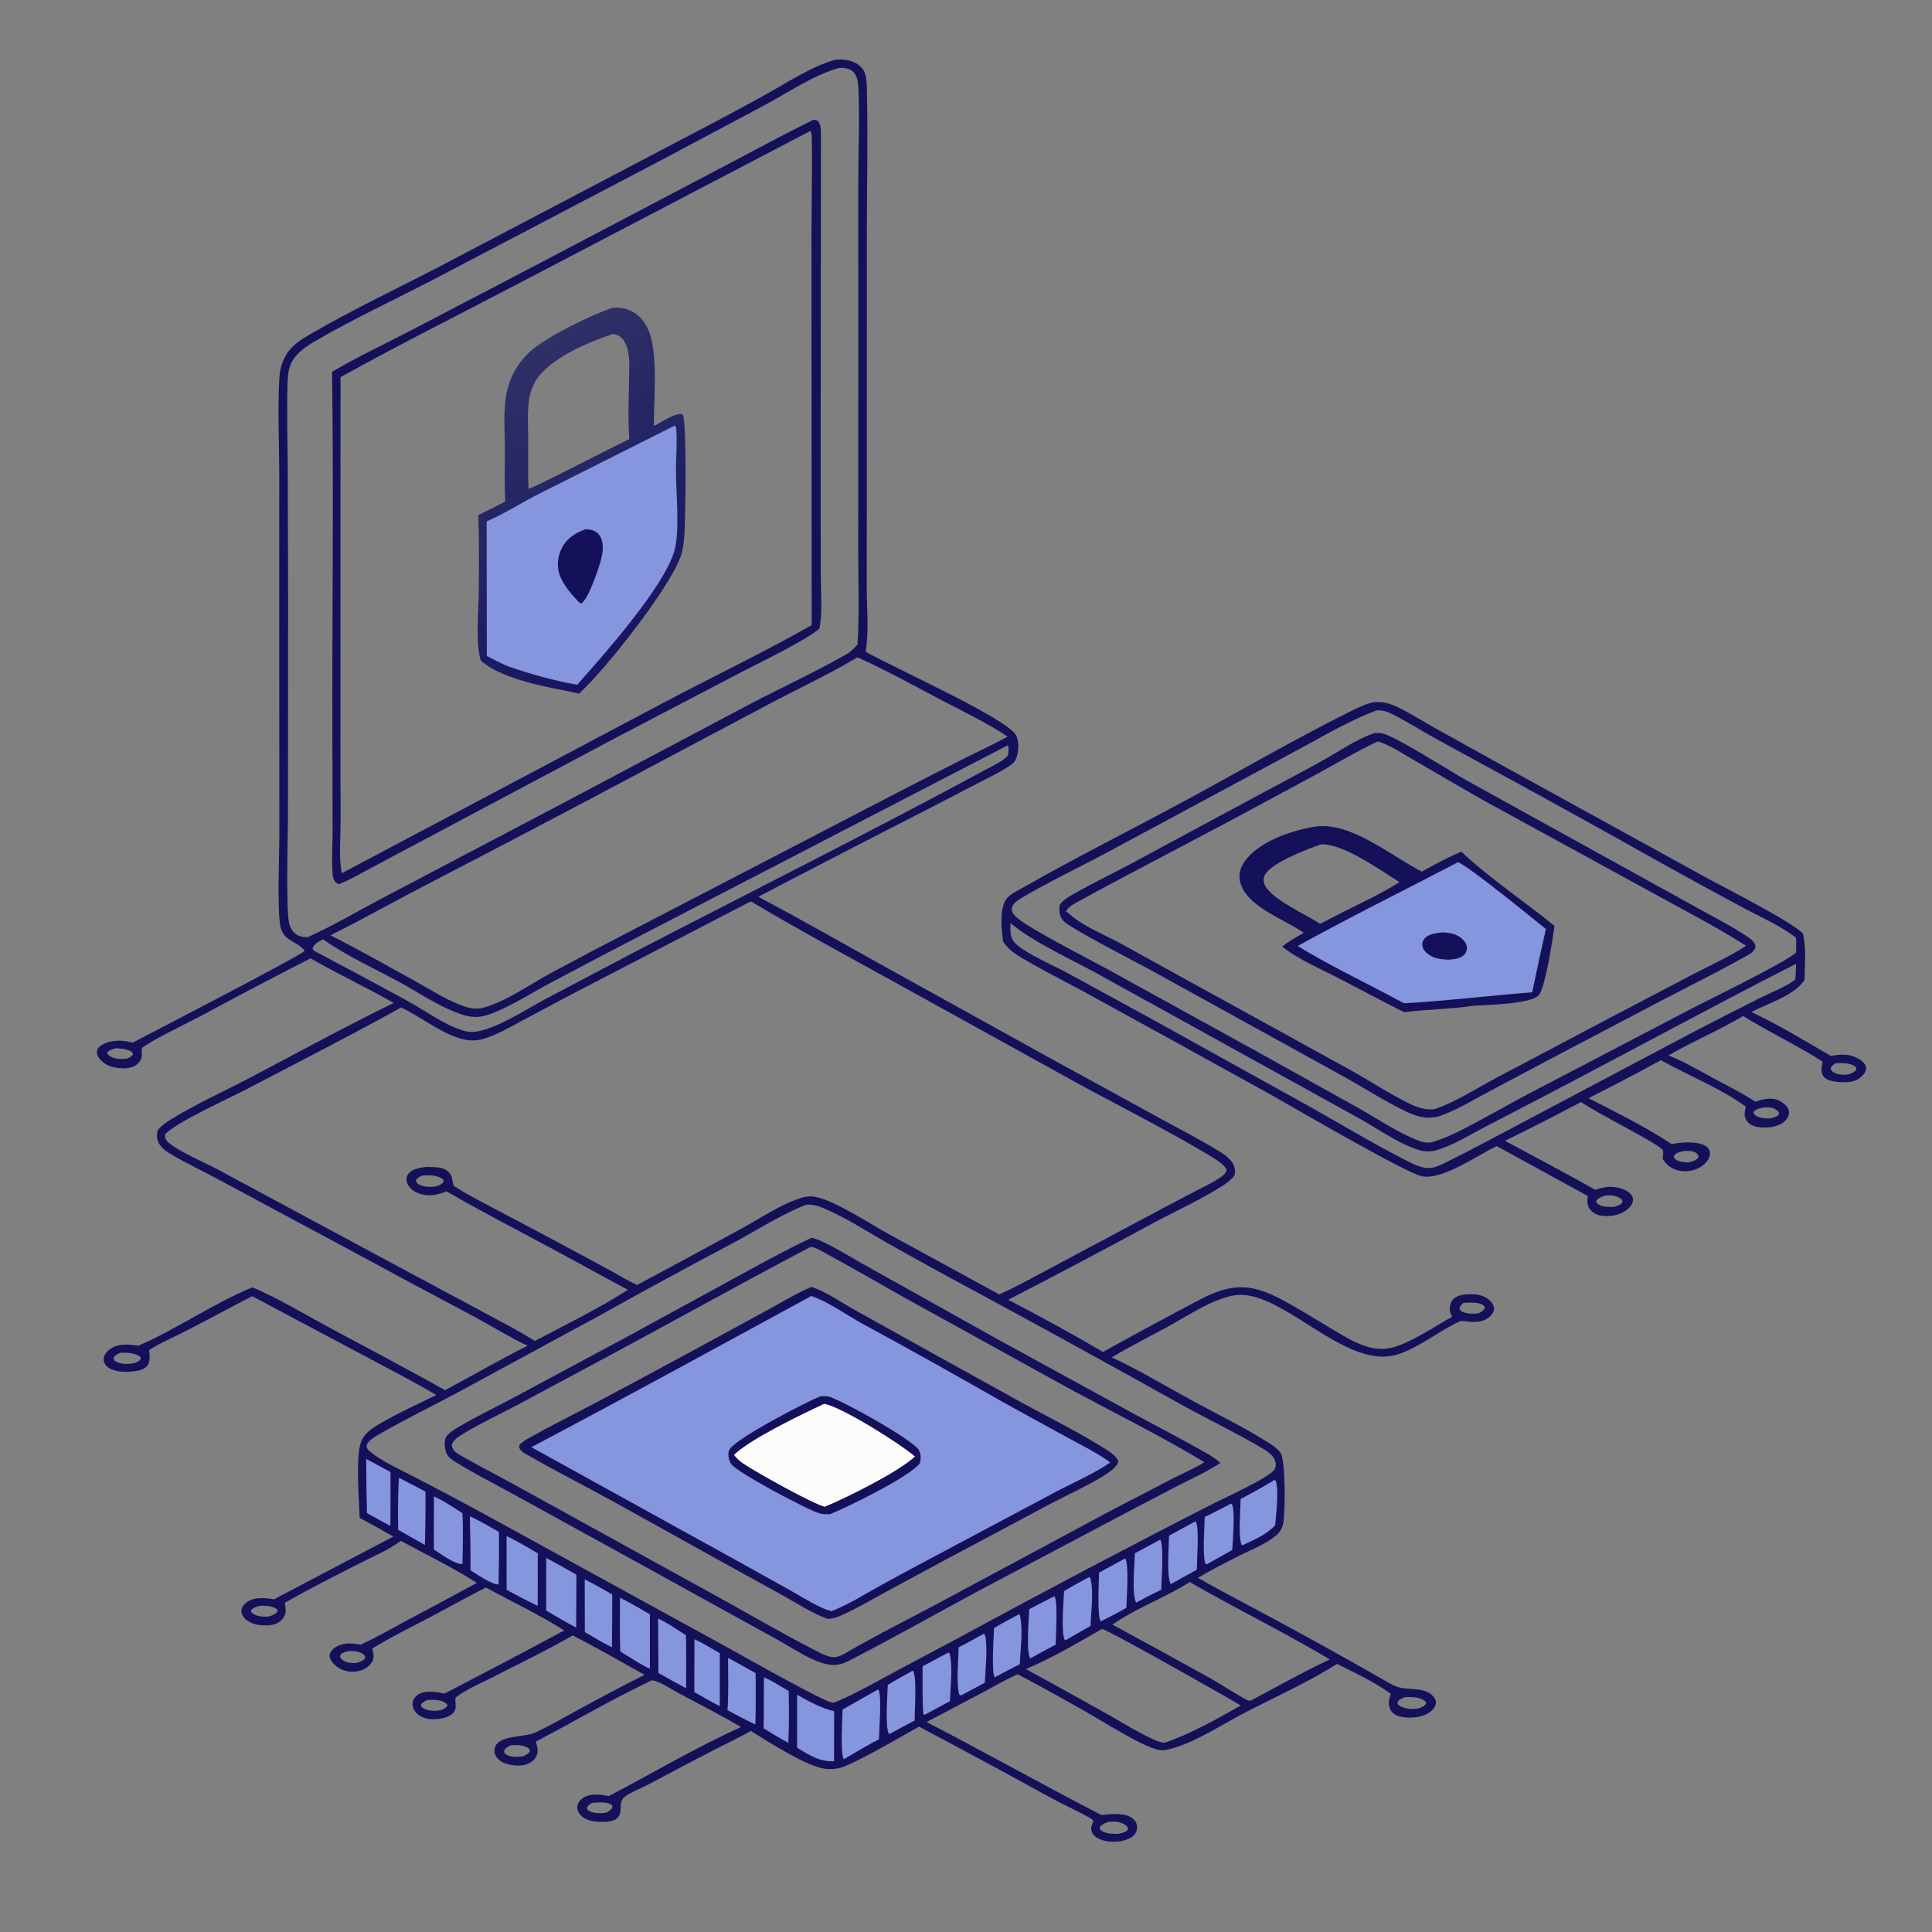 <?xml version="1.0" encoding="utf-8" ?>
<svg xmlns="http://www.w3.org/2000/svg" xmlns:xlink="http://www.w3.org/1999/xlink" width="683" height="683">
	<rect width="100%" height="100%" fill="#808080" stroke="none"/>
	<path fill="#14115A" transform="scale(0.667 0.667)" d="M442.863 31.64C444.601 31.535 446.295 31.475 448.027 31.712C451.884 32.241 455.288 33.755 457.562 37.019C459.56 39.886 459.413 46.051 459.493 49.482C460.039 72.788 459.488 96.192 459.466 119.508L459.42 250.077L459.387 311.497C459.407 322.564 460.615 334.513 458.804 345.422C472.029 353.099 533.345 380.592 538.426 389.513C540.171 392.576 539.901 397.776 538.903 401.029C538.258 403.13 537.357 404.35 535.542 405.599C530.351 409.175 524.39 411.921 518.81 414.837L490.598 429.472Q446.139 452.158 401.91 475.294C423.349 486.673 444.504 498.725 465.716 510.525L553.678 559.24L613.471 592.003C624.278 597.91 635.362 603.611 645.893 609.994C648.524 611.588 651.27 613.468 653.023 616.04C654.527 618.247 654.814 620.26 654.372 622.844C652.65 625.205 650.387 626.959 647.941 628.52C636.841 635.605 622.884 642.013 611.145 648.292Q572.984 669.014 534.377 688.894C551.295 697.68 568.186 706.89 584.623 716.547C601.599 707.116 618.849 697.798 636.036 688.765C654.614 679.002 665.059 680.664 683.008 690.783C691.115 695.354 699.038 700.269 707.027 705.043C712.59 708.368 718.274 711.832 724.517 713.723C728.444 714.912 732.452 715.302 736.506 714.521C746.767 712.545 760.17 703.046 769.599 697.958C769.061 696.726 768.446 695.448 768.38 694.086C768.287 692.17 768.866 690.005 770.226 688.607C772.43 686.34 776.403 685.971 779.376 685.938C783.238 685.895 787.179 686.733 789.949 689.613C791.113 690.822 792.062 692.578 791.79 694.312C791.518 696.042 790.155 697.437 788.819 698.444C784.686 701.556 779.141 700.615 774.34 700.044C762.963 705.124 752.998 713.792 741.137 717.752C716.556 725.959 687.758 692.842 663.925 687.087C659.961 686.129 655.802 686.012 651.836 687.012C640.325 689.915 628.631 697.931 618.217 703.574C608.573 708.8 598.653 713.756 589.263 719.421C604.02 726.325 618.293 734.919 632.594 742.729C645.26 749.647 658.588 756.04 670.792 763.707C673.42 765.358 677.118 767.552 678.809 770.198C681.378 774.218 681.314 802.447 680.055 807.732C679.509 810.026 678.482 811.926 676.712 813.495C671.369 818.232 663.848 821.055 657.521 824.224C649.924 828.029 642.231 831.933 634.923 836.263C644.936 842.082 655.334 847.376 665.521 852.892Q699.984 871.224 733.847 890.644C736.305 892.069 738.801 893.606 741.575 894.339C747.552 895.918 755.053 894.02 759.727 899.163C760.737 900.273 761.191 901.511 760.988 903.003C760.694 905.158 758.673 907.028 756.906 908.073C752.686 910.57 746.19 910.967 741.534 909.653C739.712 909.138 737.96 908.059 737.039 906.356C735.574 903.649 736.018 901.142 736.946 898.357L737.159 897.737C728.464 891.458 718.253 886.683 708.683 881.917C693.036 891.737 675.99 899.384 659.598 907.861C647.676 914.026 635.094 922.517 622.197 926.43C619.618 927.213 616.421 928.032 613.746 927.404C604.705 925.284 585.002 912.618 575.582 907.285Q557.631 897.064 539.394 887.364C533.041 890.158 526.89 893.818 520.753 897.071L491.081 912.7C522.18 928.758 552.668 945.976 583.78 961.991C588.081 961.455 592.746 961.041 596.997 962.155C599.031 962.688 601.254 964.12 602.175 966.074C602.829 967.459 602.838 969.297 602.275 970.714C601.516 972.625 599.864 973.866 598.034 974.671C593.648 976.601 587.248 976.694 582.843 974.786C581.044 974.008 579.297 972.736 578.634 970.813C577.99 968.945 578.563 967.439 579.318 965.731C579.388 965.572 579.462 965.414 579.534 965.256C578.961 964.388 578.555 964.049 577.659 963.532C571.127 959.759 563.923 956.662 557.253 953.025Q522.327 933.796 487.101 915.121C478.865 919.705 452.136 935.41 445.003 937.054Q443.794 937.342 442.56 937.487Q441.326 937.633 440.083 937.634Q438.84 937.635 437.606 937.492Q436.371 937.349 435.162 937.063C425.586 934.834 406.667 922.912 397.933 917.401C391.658 921.087 384.875 924.154 378.402 927.502Q361.046 936.511 343.798 945.723C340.298 947.579 333.351 950.241 330.656 952.738C327.554 955.613 330.388 960.953 327.027 963.741C324.554 965.791 320.026 965.686 316.961 965.537C313.603 965.373 309.734 964.471 307.46 961.788C306.391 960.527 305.791 958.929 306.028 957.263C306.293 955.395 307.552 953.862 309.107 952.877C313.145 950.32 318.284 951.125 322.716 951.922C345.948 939.75 368.883 926.134 392.766 915.345C381.847 908.948 370.487 903.136 359.311 897.204C355.664 895.268 350.635 891.791 346.716 890.768C345.228 890.379 344.575 890.992 343.304 891.639C323.18 901.279 303.713 912.755 283.923 923.113C284.578 924.907 285.251 927.326 284.84 929.236C284.38 931.369 282.822 933.257 280.946 934.315C277.513 936.25 272.834 936.04 269.143 935.057C266.485 934.35 263.994 933.011 262.67 930.487C261.925 929.068 261.843 927.597 262.351 926.071C264.53 919.526 277.886 920.887 283.465 918.351C291.76 914.58 299.749 909.821 307.757 905.473Q324.576 896.354 341.624 887.671C328.912 880.59 316.511 873.431 303.531 866.803C289.553 874.885 274.892 881.866 260.534 889.242C254.381 892.403 246.837 895.443 241.474 899.755C241.351 900.55 241.316 901.239 241.379 902.042C241.447 902.909 241.559 903.8 241.534 904.671C241.493 906.09 240.76 907.437 239.703 908.36C236.967 910.749 231.626 911.482 228.137 911.175C225.206 910.916 222.156 909.796 220.254 907.452C219.077 906.002 218.441 904.097 218.754 902.228C219.025 900.613 220.009 899.216 221.352 898.309C225.362 895.6 231.172 896.739 235.612 897.624C256.788 886.568 278.028 875.533 299.03 864.15C285.778 855.716 271.286 848.976 257.537 841.381C247.555 846.458 237.721 852.003 227.8 857.223C217.608 862.584 207.06 867.717 197.26 873.765C197.557 874.956 197.907 876.197 197.977 877.426C198.09 879.424 197.324 880.989 195.99 882.432C193.639 884.974 190.211 886.023 186.815 886.044C183.006 886.066 179.552 884.607 176.892 881.872C175.692 880.638 174.542 878.906 174.765 877.104C174.954 875.576 176.13 874.239 177.343 873.379C181.679 870.303 186.279 870.884 191.161 871.717C199.37 867.909 207.256 863.373 215.231 859.102Q234.029 849.133 252.723 838.969C240.627 831.079 225.304 823.669 212.441 816.697C205.855 821.569 197.449 825.103 190.145 828.821C176.961 835.531 163.784 842.148 150.955 849.526C151.208 851.017 151.494 852.563 151.389 854.082C151.254 856.053 150.1 857.949 148.617 859.218C145.95 861.5 141.89 861.674 138.567 861.401C135.154 861.12 131.403 859.984 129.211 857.174C128.243 855.933 127.704 854.393 128.082 852.814C128.465 851.218 129.665 849.946 130.979 849.039C134.959 846.29 140.75 846.92 145.29 847.626L208.482 814.379Q199.64 809.294 190.628 804.517C190.321 795.186 188.475 772.837 191.183 764.766C192.024 762.26 193.5 760.206 195.522 758.514C202.35 752.797 222.187 743.921 231.246 739.38C219.847 732.642 207.898 726.517 196.225 720.247L133.674 686.982C122.179 692.881 110.843 699.09 99.366 705.025C92.627 708.511 85.37 711.514 78.983 715.582C79.377 718.153 79.742 721.52 78.109 723.758C76.353 726.163 72.533 726.704 69.802 726.939C65.624 727.299 59.956 727.188 56.698 724.229C55.587 723.22 54.892 721.872 54.95 720.347C55.033 718.19 56.559 716.294 58.248 715.092C62.824 711.834 68.117 712.5 73.308 713.254C94.039 704.283 112.952 690.836 133.845 682.292C148.12 688.476 161.779 696.735 175.479 704.128C195.63 715.002 215.914 725.56 235.864 736.811C250.486 729.051 264.826 720.667 279.623 713.252C270.02 708.727 260.804 702.919 251.425 697.893Q219.525 681.027 187.815 663.806L115.369 624.91C107.489 620.651 99.386 616.887 91.639 612.372C89.005 610.836 86.235 609.146 84.544 606.53C82.981 604.111 82.944 601.811 83.56 599.089C85.443 596.768 87.823 595.03 90.346 593.46C103.915 585.02 118.83 578.419 132.974 570.972C158.143 557.72 183.094 544.066 208.656 531.579C194.247 523.253 179.032 516.303 164.621 507.927Q135.111 522.985 105.966 538.739C95.899 544.091 84.977 548.902 75.475 555.15C74.673 556.894 75.284 557.865 75.183 559.695C75.1 561.187 74.028 562.77 72.975 563.78C70.866 565.804 67.931 566.26 65.113 566.229C60.905 566.183 56.445 565.109 53.449 561.965C52.21 560.665 51.158 558.95 51.411 557.076C51.608 555.607 52.835 554.514 54.056 553.815C58.733 551.134 64.541 551.107 69.6 552.455L70.269 552.639C77.918 548.628 158.869 506.832 161.478 503.961C157.865 499.092 150.898 498.91 148.902 492.134C146.704 484.674 148.053 454.011 148.048 444.161L148.002 336.48L148.014 250.489C147.948 234.087 147.144 217.542 148.017 201.165C148.269 196.444 149.127 192.454 151.525 188.3C154.51 183.13 159.47 180.03 164.506 177.095C187.026 163.973 210.988 152.767 234.1 140.676L363.878 72.534Q384.54 61.82 404.929 50.592C416.16 44.428 430.618 34.809 442.863 31.64ZM454.5 341.607C455.549 325.207 454.868 308.46 454.88 292.005L454.915 200.982L454.906 96.773C454.905 80.123 455.712 63.111 454.964 46.496C454.842 43.775 454.488 40.769 452.698 38.585C451.25 36.818 448.961 36.137 446.755 35.991C445.972 35.939 445.189 35.997 444.408 36.043C430.887 40.06 417.913 48.89 405.515 55.601L349.606 85.349L230.16 147.929C209.439 158.718 186.798 169.231 166.827 180.921C162.193 183.633 157.306 186.984 154.675 191.809C152.829 195.192 152.519 199.706 152.4 203.506C151.947 218.068 152.412 232.749 152.505 247.319L152.707 317.443L152.611 434.317C152.604 444.378 151.378 484.112 153.484 490.271C154.317 492.707 155.843 494.863 158.265 495.909C159.892 496.612 161.463 496.714 163.209 496.672C177.596 490.132 191.203 481.99 205.204 474.678L297.997 425.885L397.467 373.179C414.207 364.423 431.528 356.463 447.961 347.16C450.626 345.652 452.486 343.888 454.5 341.607ZM427.399 638.482C414.105 643.654 401.841 651.646 389.301 658.412Q352.766 677.713 316.691 697.862L241.371 738.683C228.469 745.551 215.272 752.033 202.565 759.241C200.272 760.542 195.712 762.944 194.591 765.36C194.118 766.377 194.262 767.216 194.897 768.15C195.146 768.516 195.646 768.975 196.014 769.273C203.076 774.98 212.219 778.943 220.247 783.132Q237.388 792.027 254.374 801.217L385.808 873.287C392.496 876.998 437.711 902.582 441.253 902.424C441.835 902.398 442.309 902.257 442.863 902.121C453.662 897.542 463.842 891.704 474.158 886.151L510.996 866.526Q576.625 830.836 643.165 796.871C648.931 793.985 673.501 782.78 675.608 778.645C676.343 777.203 676.348 775.512 675.77 774.019C674.744 771.368 672.159 769.51 669.809 768.094C656.044 759.8 641.163 752.79 627.072 744.994Q571.881 714.169 516.281 684.087Q492.807 671.547 469.641 658.447C458.537 652.165 447.038 644.499 435.189 639.844C432.599 638.827 430.186 638.338 427.399 638.482ZM212.577 533.985C185.504 549.05 157.754 563.092 130.311 577.489C120.607 582.58 94.176 594.371 87.532 601.115C87.361 602.722 87.49 603.574 88.58 604.826C92.566 609.406 109.463 616.581 115.844 620.076L219.253 675.689L258.682 696.786C266.998 701.286 275.515 705.672 283.493 710.751C299.931 702.01 317.155 693.653 332.825 683.614C318.903 676.259 305.174 668.554 291.291 661.127C272.975 651.33 254.585 641.771 236.578 631.409C231.81 633.465 226.873 634.386 221.867 632.482C219.394 631.542 216.949 629.814 215.904 627.297C215.377 626.025 215.264 624.58 215.795 623.283C216.501 621.556 218.222 620.286 219.947 619.702C221.955 619.022 224.123 618.708 226.226 618.491C229.961 618.6 234.822 618.272 237.688 621.095C239.377 622.758 239.652 624.49 240.012 626.735L240.287 628.373C247.221 632.941 254.676 636.677 261.999 640.573L295.027 658.065L323.429 673.345C328.105 675.887 332.85 678.914 337.712 681.045Q365.614 666.146 393.362 650.964C403.567 645.407 414.067 638.063 425.202 634.754C428.823 633.679 431.628 634.021 435.196 635.13C445.415 638.304 461.764 648.961 471.775 654.502L529.623 686.065C539.498 681.612 549.028 676.224 558.603 671.16L604.824 646.537Q618.102 639.408 631.464 632.436C636.369 629.858 641.604 627.434 646.254 624.43C647.745 623.466 649.28 622.432 649.932 620.708C650.214 619.964 650.168 620.098 649.772 619.402C648.107 616.47 643.211 613.736 640.389 612.045C617.979 598.622 594.413 586.857 571.472 574.357L472.248 519.511C447.526 505.812 422.601 492.438 398.34 477.936L397.544 477.922L305.003 525.944L277.635 540.484C271.007 544.006 264.346 547.988 257.187 550.315C252.093 551.971 248.193 551.754 243.11 550.145C232.358 546.742 222.865 538.743 212.577 533.985ZM589.61 861.068Q616.233 875.473 642.698 890.169C645.987 892.028 659.508 900.712 661.67 901.293C661.736 901.311 662.84 901.344 662.886 901.338C662.991 901.326 663.079 901.254 663.176 901.212C676.958 893.863 690.689 886.168 704.809 879.495C680.553 865.084 655.048 852.604 630.582 838.501C617.473 846.82 602.388 852.182 589.61 861.068ZM226.387 901.041C225.118 901.687 223.968 902.143 223.164 903.38C223.232 904.498 222.997 904.225 223.67 904.867C225.331 906.449 229.22 906.925 231.432 906.707Q232.665 906.576 233.888 906.377C235.252 905.774 236.036 905.417 237.045 904.267C236.985 903.401 237.169 903.443 236.559 902.913C234.026 900.712 229.527 900.848 226.387 901.041ZM185.444 875.034C183.671 875.398 182.095 875.581 180.656 876.738L180.128 877.908C180.879 879.516 182.08 880.378 183.791 880.954C185.321 881.469 187.037 881.417 188.635 881.448C190.479 880.908 191.95 880.6 193.303 879.18C193.44 878.488 193.725 878.11 193.269 877.489C192.026 875.797 189.455 875.273 187.491 875.077C186.804 875.008 186.133 875.021 185.444 875.034ZM167.39 504.444Q191.626 517.22 215.688 530.322C225.206 535.552 235.171 543.044 245.562 546.25C249.155 547.359 252.662 546.984 256.235 545.917C267.534 542.544 278.43 535.246 288.809 529.654L334.335 505.634C397.264 472.977 460.772 441.251 523.144 407.54C526.751 405.591 531.568 403.526 534.235 400.393C534.55 398.754 534.585 397.407 534.467 395.745L533.996 395.088L344.691 493.181Q318.362 506.807 292.175 520.701C281.83 526.244 271.549 532.936 260.598 537.19C255.189 539.291 250.878 539.631 245.324 537.88C233.557 534.169 222.338 526.275 211.5 520.409C198.048 513.127 183.763 506.682 171.235 497.858C168.978 499.147 166.454 500.107 165.672 502.76C166.209 503.832 166.326 503.864 167.39 504.444ZM775.674 690.524C774.47 691.646 773.943 691.958 773.46 693.565C774.132 694.737 774.629 695.17 775.948 695.592C778.273 696.336 781.335 696.501 783.731 696.029C784.991 695.326 786.03 694.81 786.888 693.6C786.957 692.756 787.15 692.797 786.637 692.252C784.418 689.892 778.67 690.406 775.674 690.524ZM63.499 717.061C62.11 717.799 60.965 718.267 60.189 719.717C60.341 720.697 60.316 720.926 61.217 721.509C63.927 723.266 68.223 723.023 71.235 722.472C72.603 721.889 73.868 721.529 74.684 720.2C74.409 719.174 74.342 719.007 73.344 718.465C70.517 716.929 66.641 716.838 63.499 717.061ZM270.52 925.057C269.131 925.879 267.876 926.438 267.167 927.971C267.277 928.689 267.161 929.048 267.773 929.548C270.222 931.543 274.284 931.308 277.201 930.878C278.665 930.177 279.923 929.717 280.834 928.293C280.706 927.458 280.855 927.27 280.163 926.69C277.744 924.664 273.483 924.833 270.52 925.057ZM254.735 534.46C267.246 531.521 280.332 522.043 291.71 515.877Q312.707 504.601 333.877 493.654L475.304 420.269Q494.174 410.496 513.155 400.942C520.092 397.455 527.275 394.198 534.054 390.426C522.983 382.956 510.801 377.308 499.008 371.09C484.219 363.292 469.728 355.24 454.473 348.375C440.414 356.811 425.398 363.838 410.868 371.435L343.359 407.258Q283.392 439.206 223.06 470.459C207.07 478.802 191.298 487.704 175.143 495.711C190.391 503.41 205.287 511.878 220.237 520.14C227.979 524.418 235.785 529.46 244.027 532.66C247.548 534.026 250.926 534.919 254.735 534.46ZM321.46 960.72C322.756 959.914 323.739 959.341 324.568 958.005C324.505 957.315 324.675 956.989 324.045 956.546C321.638 954.852 316.765 955.318 313.923 955.559C312.695 956.282 311.642 956.735 311.084 958.131C311.375 959.116 311.392 959.358 312.356 959.885C314.902 961.277 318.679 961.214 321.46 960.72ZM223.867 623.069C222.483 623.703 221.312 624.096 220.485 625.457C220.636 626.501 220.593 626.747 221.518 627.398C224.318 629.371 228.531 629.3 231.72 628.663C233.152 628.01 234.379 627.626 235.163 626.165C234.863 625.171 234.822 624.938 233.851 624.402C230.982 622.819 227.05 622.773 223.867 623.069ZM142.826 856.689C144.399 856.077 145.807 855.664 146.934 854.335C147.019 853.417 147.248 853.461 146.664 852.916C144.659 851.044 140.152 850.932 137.511 851.109C135.981 851.616 134.63 851.997 133.371 853.056L133.031 854.168C133.801 855.541 135.487 856.097 136.946 856.473C138.862 856.967 140.873 856.943 142.826 856.689ZM657.622 903.919C649.979 899.288 586.727 863.505 584.091 863.375C571.062 870.732 557.544 878.88 543.724 884.618Q565.266 896.374 586.671 908.377C595.102 913.111 603.559 918.503 612.417 922.375C614.097 923.109 615.73 923.703 617.596 923.58C630.151 919.396 645.925 910.64 657.622 903.919ZM67.082 561.148C68.675 560.428 69.456 560.249 70.506 558.818C70.166 557.765 70.091 557.602 69.053 557.051C66.741 555.825 63.631 555.628 61.058 555.613C59.591 556.087 58.363 556.463 57.124 557.428L56.785 558.305C57.752 559.872 59.494 560.521 61.259 560.955C63.086 561.404 65.207 561.258 67.082 561.148ZM744.588 899.53C743.029 900.187 741.708 900.597 740.707 902.05C740.787 902.918 740.613 903.055 741.31 903.682C743.28 905.457 747.823 906.039 750.351 905.705C750.759 905.651 751.163 905.573 751.568 905.503L752.129 905.412C753.607 904.785 754.981 904.393 755.874 902.968C755.663 901.978 755.649 901.75 754.728 901.172C751.777 899.318 747.922 899.416 744.588 899.53ZM587.502 965.591C585.754 966.263 584.312 966.723 583.023 968.124C582.924 968.763 582.674 969.127 583.131 969.675C584.791 971.667 588.745 971.992 591.136 971.982Q591.881 971.977 592.625 971.953C594.504 971.592 595.909 971.345 597.48 970.217L597.969 969.172C597.261 967.522 596.015 966.868 594.378 966.215C592.087 965.301 589.919 965.448 587.502 965.591Z"/>
	<path fill="#14115A" transform="scale(0.667 0.667)" d="M431.274 63.462C432.421 63.706 433.336 63.675 434.018 64.766C435.029 66.385 435.107 69.062 435.111 70.941L434.942 254.67L435.014 305.143C435.031 314.145 435.976 324.337 434.319 333.142C427.868 339.046 402.213 351.411 392.785 356.305L323.823 392.391L218.745 448.293Q206.997 454.456 195.328 460.767C190.155 463.538 184.909 466.636 179.403 468.687C178.859 468.314 178.107 467.865 177.647 467.367C176.122 465.716 176.213 462.051 176.115 459.857C175.831 453.546 176.302 447.16 176.292 440.837L176.173 391.905C175.979 326.988 176.92 261.983 175.993 197.08C188.835 189.425 202.618 182.99 215.904 176.114L284.975 140.062L388.023 85.878C402.426 78.389 416.653 70.518 431.274 63.462ZM180.49 199.897L180.445 394.732L180.521 436.895C180.499 445.26 179.504 454.63 181.166 462.824L350.67 372.973C377.08 359.012 404.22 346.044 430.203 331.335L430.08 124.322C430.068 118.006 430.756 72.869 430.035 70.481C430.028 70.459 429.479 69.551 429.472 69.54C429.449 69.507 429.411 69.489 429.381 69.463L274.141 150.626C242.926 166.986 211.282 182.769 180.49 199.897Z"/>
	<defs>
		<linearGradient id="gradient_0" gradientUnits="userSpaceOnUse" x1="349.769" y1="336.512" x2="258.476" y2="201.817">
			<stop offset="0" stop-color="#171560"/>
			<stop offset="1" stop-color="#303068"/>
		</linearGradient>
	</defs>
	<path fill="url(#gradient_0)" transform="scale(0.667 0.667)" d="M324.898 163.074Q325.51 163.041 326.122 163.028C330.994 162.939 335.57 164.609 339.064 168.046C342.093 171.026 343.988 174.954 345.064 179.026C348.376 191.556 346.642 212.331 346.494 225.855C350.381 223.917 356.417 219.577 360.683 219.45C361.663 219.421 361.277 219.353 362.071 220.138C363.972 226.889 363.33 272.701 362.803 282.194C362.564 286.503 362.068 291.573 360.527 295.634C354.116 312.534 320.869 355.055 306.814 367.676C304.694 367.113 302.53 366.69 300.386 366.223C286.974 363.636 264.873 359.303 254.833 350.109C251.979 341.167 253.689 322.887 253.768 313.154C253.876 299.819 254.014 286.368 253.476 273.045C258.284 270.653 263.135 268.323 267.844 265.741C267.201 256.787 267.632 247.564 267.6 238.565C267.568 229.48 266.792 220.014 268.067 211.003Q268.295 209.291 268.665 207.604Q269.035 205.917 269.544 204.267Q270.054 202.617 270.699 201.015Q271.345 199.413 272.122 197.871Q272.987 196.17 274.011 194.56Q275.034 192.949 276.206 191.443Q277.379 189.938 278.689 188.55Q279.999 187.163 281.436 185.907C290.265 178.219 313.495 166.768 324.898 163.074ZM280.131 259.137C282.582 258.136 284.945 257.086 287.305 255.88C302.818 248.365 318.056 240.291 333.532 232.694C332.782 222.674 333.232 212.463 333.37 202.417C333.439 197.473 333.849 192.247 333.076 187.357C332.614 184.427 331.524 181.035 329.28 178.973C327.984 177.781 326.615 177.286 324.889 177.002C311.43 181.517 289.391 190.489 282.879 203.746Q281.874 205.825 281.225 208.04Q280.576 210.255 280.299 212.547C279.416 219.489 279.918 226.879 279.944 233.885C279.976 242.264 279.72 250.773 280.131 259.137Z"/>
	<path fill="#8595DE" transform="scale(0.667 0.667)" d="M357.779 225.492C358.242 226.147 358.401 226.877 358.455 227.673C358.953 234.908 358.256 242.287 358.265 249.547C358.28 261.371 360.422 281.089 357.476 291.8C352.222 310.902 319.53 347.616 305.914 362.943C293.302 360.669 281.636 357.399 269.501 353.253C265.545 351.6 261.792 349.678 258.006 347.678L257.936 276.359C267.602 272.13 276.602 266.337 286.011 261.553L357.779 225.492Z"/>
	<path fill="#14115A" transform="scale(0.667 0.667)" d="M310.385 280.519C311.677 280.555 312.875 280.682 314.114 281.082C316.035 281.702 317.536 283.11 318.408 284.914C320.723 289.698 318.913 295.868 317.34 300.638C316.012 304.665 311.421 318.115 308.024 319.831L306.859 319.227C303.037 315.092 298.662 310.285 296.685 304.923C295.008 300.376 295.513 295.344 297.551 290.99C300.117 285.509 304.856 282.401 310.385 280.519Z"/>
	<path fill="#14115A" transform="scale(0.667 0.667)" d="M430.214 656.025C437.313 657.68 449.948 665.851 456.698 669.552L527.479 709.131L599.972 748.802C612.99 755.858 626.178 762.612 639.027 769.974C641.824 771.576 644.454 773.183 646.842 775.362C639.426 780.267 630.802 784.061 622.884 788.177Q601.72 799.16 580.669 810.358L518.626 843.186C495.93 855.449 473.402 868.122 450.489 879.968C446.362 882.217 442.385 883.149 437.734 881.956C428.506 879.59 420.232 873.52 411.959 869.036L349.632 834.63L274.727 793.385C263.866 787.362 252.541 781.727 241.974 775.23C240.01 774.023 237.961 772.725 236.827 770.652C235.698 768.59 235.25 763.979 236.316 761.885C237.53 759.499 241.44 757.27 243.732 755.923C253.043 750.451 262.927 745.731 272.467 740.641L332.897 708.209L390.078 676.98C403.324 669.768 416.529 662.381 430.214 656.025ZM447.511 876.55C464.508 866.614 482.18 857.865 499.527 848.56L588.755 800.647L622.255 783.274C627.535 780.558 633.335 778.114 638.355 774.985C613.661 760.063 587.372 747.364 562.089 733.432L480.467 688.362C466.406 680.526 452.521 672.321 438.342 664.705C436.033 663.465 432.054 660.725 429.469 660.953C391.95 680.668 354.967 701.383 317.6 721.379L274.268 744.612C264.853 749.57 255.037 754.179 245.93 759.659C243.801 760.939 240.201 763.071 239.53 765.562C239.263 766.553 239.951 767.919 240.533 768.694C241.442 769.908 243.389 770.946 244.704 771.708C252.846 776.435 261.308 780.682 269.56 785.223L330.345 818.726L384.45 848.552C399.758 857.081 414.967 865.876 430.533 873.928C433.727 875.58 437.949 878.09 441.58 878.318C443.624 878.446 445.741 877.486 447.511 876.55Z"/>
	<path fill="#14115A" transform="scale(0.667 0.667)" d="M429.993 682.105C430.394 682.215 430.8 682.315 431.192 682.455C438.313 685.008 445.176 689.841 451.776 693.585L482.418 710.669L542.21 743.773C556.282 751.434 570.851 758.676 584.46 767.122C587.337 768.908 591.297 771.142 592.724 774.317C592.513 775.998 591.452 777.16 590.266 778.296C584.574 783.745 565.542 792.389 557.317 796.731L507.637 823.206L471.931 842.417C464.258 846.603 456.638 851.076 448.757 854.851C445.529 856.397 442.092 858.081 438.444 858.02C430.117 854.806 422.503 849.871 414.735 845.528L382.484 827.723L324.476 795.506C309.259 787.212 293.749 779.282 278.716 770.67C277.782 770.135 276.759 769.469 276.043 768.651C275.23 767.722 275.122 767.204 275.223 766.013C276.722 764.233 278.646 763.114 280.655 761.992C291.646 755.855 302.936 750.219 314.074 744.352Q341.085 730.055 367.944 715.474L407.483 693.941C414.844 689.934 422.29 685.364 429.993 682.105Z"/>
	<path fill="#8595DE" transform="scale(0.667 0.667)" d="M430.032 686.9C439.345 690.123 448.431 696.827 457.125 701.606Q493.8 721.504 530.007 742.242Q547.9 752.215 565.907 761.982C573.439 766.103 581.537 770.008 588.432 775.141C579.562 781.262 569.209 785.621 559.681 790.655L504.554 819.986C492.077 826.611 479.586 833.241 467.213 840.057C458.429 844.895 450.012 850.299 440.648 853.988C433.803 852.056 427.078 847.545 420.887 844.078L395.443 829.879L281.604 767.015C331.331 740.846 380.639 713.697 430.032 686.9Z"/>
	<path fill="#14115A" transform="scale(0.667 0.667)" d="M434.648 740.103C436.127 740 437.698 739.842 439.153 740.202C445.864 741.86 483.933 763.209 486.976 768.48C488.174 770.555 488.102 773.278 487.555 775.525C482.618 782.455 448.862 798.982 439.963 802.538C438.24 802.582 436.515 802.598 434.82 802.237C429.495 801.104 389.966 780.117 387.454 775.845C386.269 773.831 385.606 771.027 386.402 768.766C388.414 763.053 427.222 743.132 434.648 740.103Z"/>
	<path fill="#FBFBFA" transform="scale(0.667 0.667)" d="M436.893 744.025C446.472 745.873 477.042 765.173 484.964 771.979C475.837 780.359 449.02 793.678 437.134 798.604C431.209 797.339 400.069 779.938 393.795 775.62C391.896 774.314 390.448 772.891 388.973 771.13C397.988 762.477 424.856 749.618 436.893 744.025Z"/>
	<path fill="#8595DE" transform="scale(0.667 0.667)" d="M422.473 898.259C428.853 901.833 434.965 905.23 442.105 906.999L442.076 933.501C434.142 933.806 428.965 930.211 422.477 926.328L422.473 898.259Z"/>
	<path fill="#8595DE" transform="scale(0.667 0.667)" d="M465.383 895.431L465.752 895.75C467.309 899.871 465.982 916.508 465.843 921.919C459.542 924.966 453.517 928.877 447.41 932.318L446.967 931.968C445.417 927.758 446.495 911.543 446.567 906.064L465.383 895.431Z"/>
	<path fill="#8595DE" transform="scale(0.667 0.667)" d="M675.502 784.392L676.092 784.733C677.956 789.791 676.363 802.728 675.836 808.423C671.144 813.54 664.636 816.105 658.492 819.028L657.995 818.608C656.228 814.174 657.451 800.021 657.57 794.474C663.65 791.259 669.633 787.981 675.502 784.392Z"/>
	<path fill="#8595DE" transform="scale(0.667 0.667)" d="M268.49 814.188C274.194 816.806 279.613 820.119 285.016 823.298Q285.113 837.233 284.96 851.167Q276.668 847.057 268.522 842.664L268.49 814.188Z"/>
	<path fill="#8595DE" transform="scale(0.667 0.667)" d="M328.617 846.821C333.993 849.45 339.222 852.649 344.459 855.561L344.461 884.431C339.177 882.231 333.753 878.203 328.744 875.286C328.413 865.808 328.556 856.303 328.617 846.821Z"/>
	<path fill="#8595DE" transform="scale(0.667 0.667)" d="M289.507 825.745C294.907 828.53 300.187 831.631 305.505 834.575L305.388 862.652C299.973 859.865 294.756 856.72 289.508 853.635L289.507 825.745Z"/>
	<path fill="#8595DE" transform="scale(0.667 0.667)" d="M249.017 803.679C254.29 805.997 259.417 809.169 264.477 811.949Q264.572 825.887 264.243 839.822C259.975 839.618 253.15 834.465 249.413 832.354Q249.413 818.014 249.017 803.679Z"/>
	<path fill="#8595DE" transform="scale(0.667 0.667)" d="M229.989 793.116C235.218 795.413 240.273 798.941 245.091 802.01C245.555 810.972 245.286 819.977 245.118 828.944C241.32 829.424 233.304 823.342 229.958 821.269L229.989 793.116Z"/>
	<path fill="#8595DE" transform="scale(0.667 0.667)" d="M348.785 857.871C353.865 860.149 358.821 863.716 363.559 866.682C363.793 876.046 363.656 885.429 363.63 894.797C358.702 892.217 353.856 889.433 348.985 886.744L348.785 857.871Z"/>
	<path fill="#8595DE" transform="scale(0.667 0.667)" d="M309.911 837.093C314.884 839.516 319.662 842.371 324.474 845.099Q324.511 859.087 324.35 873.074C319.459 870.774 314.683 867.696 309.962 865.034L309.911 837.093Z"/>
	<path fill="#8595DE" transform="scale(0.667 0.667)" d="M385.873 878.707C390.795 881.269 395.618 884.085 400.472 886.778Q400.697 900.391 400.358 914.001C395.328 911.641 390.46 909.08 385.588 906.413C386.194 897.194 385.917 887.942 385.873 878.707Z"/>
	<path fill="#8595DE" transform="scale(0.667 0.667)" d="M211.442 783.247L225.496 790.525Q225.624 804.692 225.2 818.853L211.022 810.837C210.949 801.652 210.819 792.413 211.442 783.247Z"/>
	<path fill="#8595DE" transform="scale(0.667 0.667)" d="M596.347 825.987C598.509 828.543 597.109 847.741 596.97 852.146C592.61 854.804 587.955 857.032 583.416 859.37C581.425 857.075 582.452 837.694 582.511 833.529L596.347 825.987Z"/>
	<path fill="#8595DE" transform="scale(0.667 0.667)" d="M483.799 885.459C486.135 887.824 484.725 907.462 484.796 911.898C480.314 914.19 475.903 916.665 471.468 919.051L470.971 918.698C469.071 914.517 470.397 898.392 470.534 893.039C474.812 890.308 479.37 887.94 483.799 885.459Z"/>
	<path fill="#8595DE" transform="scale(0.667 0.667)" d="M633.414 806.421L633.975 806.752C635.583 810.5 634.399 826.932 634.333 831.972C629.751 834.433 625.228 837.026 620.682 839.555L620.181 839.078C618.334 833.15 619.517 820.58 619.59 813.937L633.414 806.421Z"/>
	<path fill="#8595DE" transform="scale(0.667 0.667)" d="M577.112 835.91L577.865 836.293C579.816 842.744 578.261 854.714 577.988 861.763L564.809 869.316L564.4 869.27C562.214 865.797 563.783 848.017 563.96 843.325C568.217 840.693 572.741 838.359 577.112 835.91Z"/>
	<path fill="#8595DE" transform="scale(0.667 0.667)" d="M502.593 875.901L503.259 876.16C505.145 882.951 503.673 894.345 503.496 901.633L490.241 908.781L489.885 908.811L489.331 908.282C488.84 899.94 488.998 891.535 488.984 883.179Q495.815 879.59 502.593 875.901Z"/>
	<path fill="#8595DE" transform="scale(0.667 0.667)" d="M368.068 868.804C372.699 870.913 377.097 873.713 381.506 876.253L381.482 904.269C376.898 901.981 372.462 899.328 367.995 896.818L368.068 868.804Z"/>
	<path fill="#8595DE" transform="scale(0.667 0.667)" d="M614.951 816.024C616.988 819.409 615.569 837.655 615.477 842.631C610.954 844.704 606.584 847.059 602.193 849.393C599.763 845.357 601.328 828.77 601.503 823.24L614.951 816.024Z"/>
	<path fill="#8595DE" transform="scale(0.667 0.667)" d="M652.462 796.944L653.014 797.367C654.745 801.384 653.384 816.435 653.113 821.531L639.669 829.06L638.909 828.797C637.219 824.611 638.429 809.353 638.512 804.014C643.214 801.812 647.829 799.295 652.462 796.944Z"/>
	<path fill="#8595DE" transform="scale(0.667 0.667)" d="M540.358 855.441C542.505 863.025 540.795 874.043 540.519 882.025C536.034 884.267 531.627 886.684 527.198 889.035C525.382 886.537 526.723 867.014 526.851 862.886C531.284 860.263 535.806 857.847 540.358 855.441Z"/>
	<path fill="#8595DE" transform="scale(0.667 0.667)" d="M558.875 845.999C560.815 848.727 559.559 867.271 559.493 871.754C554.941 874.026 550.505 876.512 546.054 878.975C543.777 875.902 545.345 857.601 545.513 852.863L558.875 845.999Z"/>
	<path fill="#8595DE" transform="scale(0.667 0.667)" d="M521.243 865.993L521.938 866.267C523.736 871.422 522.218 885.812 521.963 891.882L509.39 898.588L508.488 898.219C506.717 893.204 507.984 879.065 508.11 873.06C512.578 870.864 516.902 868.427 521.243 865.993Z"/>
	<path fill="#8595DE" transform="scale(0.667 0.667)" d="M404.905 889.015C409.442 890.896 413.793 893.813 418.03 896.298C418.192 905.443 418.266 914.548 417.822 923.687C413.318 921.422 409.037 918.65 404.725 916.04C404.921 907.038 404.781 898.021 404.905 889.015Z"/>
	<path fill="#8595DE" transform="scale(0.667 0.667)" d="M194.09 773.324C198.438 775.431 202.671 777.965 206.964 780.2Q207.054 794.462 206.911 808.723C202.709 806.622 198.617 804.221 194.495 801.962Q194.121 787.645 194.09 773.324Z"/>
	<path fill="#14115A" transform="scale(0.667 0.667)" d="M728.3 372.14Q729.638 372.102 730.977 372.129C734.638 372.213 738.187 373.486 741.439 375.106C748.262 378.505 754.851 382.705 761.512 386.433L803.303 409.585L903.258 464.583C913.656 470.305 949.344 488.27 955.593 494.8C957.394 502.709 956.561 511.374 956.394 519.431C950.86 527.854 936.894 531.738 928.273 536.416C942.715 543.151 956.53 551.669 970.338 559.62C975.533 558.822 979.74 558.271 984.633 560.936C986.391 561.893 988.655 563.535 989.044 565.645C989.321 567.146 988.51 568.53 987.557 569.613C984.924 572.609 981.98 573.499 978.095 573.588C974.865 573.662 968.8 573.36 966.595 570.678C964.722 568.4 965.56 565.313 965.984 562.671C952.386 553.877 937.589 547.111 923.925 538.488C911.117 546.028 897.243 551.972 884.292 559.391C892.428 562.526 900.148 567.149 907.822 571.285C915.356 575.346 923.129 579.226 930.306 583.89C932.309 583.249 934.251 582.73 936.333 582.44C939.948 581.937 942.894 582.821 945.748 585.167C947.155 586.323 948.259 587.888 948.201 589.788C948.137 591.898 946.747 593.744 945.105 594.953C941.474 597.628 935.463 598.075 931.165 597.251C928.887 596.814 926.834 595.766 925.595 593.735C924.133 591.338 924.737 589.13 925.333 586.55C911.661 576.603 895.035 570.212 880.325 561.909Q861.301 572.281 841.961 582.051C856.682 589.662 872.215 597.186 885.993 606.385C888.767 605.883 891.461 605.478 894.289 605.497C897.701 605.521 903.13 605.762 905.427 608.641C906.275 609.705 906.413 610.939 906.227 612.243C905.876 614.7 903.63 617.025 901.653 618.318C898.136 620.619 893.323 621.366 889.261 620.295C885.7 619.356 883.083 617.258 881.175 614.168C881.308 613.088 881.582 611.806 881.515 610.729C881.507 610.59 881.348 609.601 881.167 609.383C878.051 605.621 845.69 589.702 837.999 584.077Q817.986 594.674 797.659 604.656C813.678 613.206 829.687 621.692 845.515 630.611C847.436 630.013 849.45 629.428 851.449 629.158C855.298 628.638 860.566 629.65 863.599 632.221C864.713 633.165 865.543 634.367 865.521 635.891C865.493 637.835 864.154 639.629 862.741 640.845C859.326 643.785 854.347 644.794 849.947 644.475C847.224 644.278 844.635 643.368 842.891 641.177C841.029 638.838 841.17 636.737 841.56 633.911L793.302 607.441C783.37 612.091 764.838 625.461 753.767 623.452C745.419 621.938 687.053 587.794 675.304 581.18L623.517 552.548L573.198 524.922C562.073 518.903 550.605 513.222 539.809 506.628C536.422 504.559 533.925 502.384 531.661 499.085C530.821 493.059 529.621 481.666 533.416 476.44C535.184 474.005 539.599 471.914 542.195 470.435C570.496 454.303 599.804 439.677 628.478 424.186C657.214 408.662 685.559 392.104 714.787 377.52C719.13 375.353 723.517 373.124 728.3 372.14ZM951.987 504.758C951.989 502.166 952.042 499.565 951.949 496.976C943.545 490.653 933.28 486.102 924.003 481.169Q903.718 470.297 883.592 459.133Q832.071 430.177 780.137 401.97Q768.723 395.831 757.413 389.501C750.927 385.807 744.485 381.757 737.804 378.436C734.96 377.022 732.776 376.363 729.567 376.522C716.001 381.652 703.728 388.778 691.048 395.711L650.324 417.645L584.68 452.936C570.394 460.498 555.529 467.584 541.643 475.815C539.847 476.88 537.497 478.409 536.594 480.374C536.126 481.392 536.116 482.044 536.428 483.129C536.675 483.989 537.489 484.936 538.094 485.568C543.521 491.245 577.421 508.455 586.371 513.353L666.86 557.683L720.331 587.456C730.575 593.231 740.959 600.372 751.924 604.582C754.179 605.448 756.205 605.805 758.608 605.485C763.315 604.137 767.692 602.344 772.086 600.186C784.998 593.845 797.496 586.358 810.269 579.688L897.006 534.344C905.568 529.904 947.251 509.685 951.987 504.758ZM934.368 587.033C932.594 587.473 931.105 587.761 929.652 588.912L929.288 589.907C930.362 591.526 931.861 592.083 933.751 592.471C935.121 592.752 936.45 592.838 937.844 592.835C939.626 592.471 940.977 592.193 942.493 591.159L943.011 590.028C942.33 588.665 941.452 587.996 940 587.425C938.294 586.754 936.178 586.979 934.368 587.033ZM892.512 610.044C890.639 610.527 888.816 610.801 887.391 612.204C887.221 612.868 886.942 613.142 887.382 613.757C888.627 615.493 891.292 615.831 893.254 616.025C893.901 616.089 894.525 616.081 895.174 616.068C897.005 615.574 898.359 615.225 899.827 613.993L900.3 612.847C899.686 611.513 898.98 610.845 897.551 610.378C895.93 609.847 894.191 609.976 892.512 610.044ZM972.786 563.561C971.48 564.515 970.858 564.745 970.267 566.282C970.781 567.531 971.128 568.05 972.381 568.653C974.741 569.79 977.627 569.839 980.135 569.307C981.573 568.701 982.921 568.303 983.855 566.976C983.822 566.144 984.017 565.991 983.348 565.392C980.971 563.261 975.764 563.293 972.786 563.561ZM851.077 633.61C849.241 634.244 847.589 634.653 846.23 636.097C846.126 636.758 845.873 637.056 846.378 637.607C848.513 639.936 852.874 639.741 855.734 639.632C857.297 639.095 858.701 638.77 859.787 637.437C859.835 636.672 860.058 636.386 859.479 635.778C857.711 633.921 854.562 633.436 852.114 633.541Q851.595 633.565 851.077 633.61ZM951.541 519.162C951.709 516.383 951.909 513.605 951.933 510.821C907.535 533.441 863.733 557.321 819.57 580.404L785.951 597.887C778.84 601.619 771.822 605.915 764.258 608.675C759.645 610.357 756.232 610.93 751.462 609.351C740.586 605.75 730.801 598.588 720.85 593.007L662.787 560.914L581.376 515.932C567.301 508.202 547.651 499.377 535.607 489.28C535.521 493.419 535.062 496.939 538.254 500.094C543.601 505.377 557.921 511.458 564.993 515.28L610.844 540.319L693.959 586.409C711.046 596.012 727.951 606.217 745.405 615.127C749.019 616.971 753.486 619.263 757.637 619.066C760.922 618.91 764.132 617.16 767.031 615.739C780.326 609.218 793.376 602.098 806.48 595.195L896.744 547.384Q914.523 538.118 932.44 529.124C937.582 526.545 947.41 522.64 951.541 519.162Z"/>
	<path fill="#14115A" transform="scale(0.667 0.667)" d="M728.396 388.561C729.843 388.49 731.36 388.386 732.779 388.734C740.155 390.544 768.087 408.411 776.937 413.408L852.034 454.921L900.713 481.804C908.96 486.405 917.699 490.797 925.541 496.054C927.024 497.048 929.386 498.63 930.124 500.328C930.636 501.506 930.527 502.02 929.941 503.136C929.019 504.894 926.854 505.982 925.187 506.915C911.043 514.827 896.49 522.057 882.11 529.529L821.702 561.273L788.194 579.089C779.917 583.527 771.552 588.653 762.633 591.673C760.861 592.098 759.078 592.392 757.248 592.388C752.946 592.379 748.646 590.789 744.825 588.926C733.482 583.396 722.795 576.444 711.737 570.358L609.802 514.107C602.644 510.167 567.038 491.968 563.631 488.099C561.498 485.677 561.318 483.033 561.536 479.947C562.927 477.434 565.825 475.642 568.277 474.234C578.339 468.458 588.954 463.383 599.196 457.908L669.486 420.083C679.852 414.463 690.381 409.061 700.663 403.304C709.761 398.21 718.503 392.015 728.396 388.561ZM760.296 587.872C771.699 584.056 782.388 576.927 793.029 571.29L854.525 538.814L898.041 515.996C907.163 511.282 916.886 506.941 925.431 501.263C909.568 491.196 892.755 482.501 876.291 473.458L788.188 425.24C775.299 418.087 762.674 410.467 749.877 403.154C743.849 399.709 736.91 394.883 730.254 392.955C719.351 398.098 708.912 404.243 698.355 410.056L661.686 429.82C631.403 446.185 600.643 461.78 570.498 478.385C568.914 479.257 566.634 480.52 565.631 482.074C565.519 482.247 565.496 482.463 565.428 482.657L564.681 483.032C564.859 483.111 565.044 483.177 565.216 483.268C566.061 483.716 566.603 484.23 567.314 484.851C574.606 491.227 585.329 495.388 593.827 499.991L634.626 522.491L715.179 566.831C725.662 572.61 735.869 579.431 746.581 584.708C750.808 586.791 754.909 588.301 759.715 587.939C759.909 587.924 760.102 587.894 760.296 587.872Z"/>
	<path fill="#14115A" transform="scale(0.667 0.667)" d="M696.832 438.156C715.749 435.182 737.103 453.589 753.587 461.949C760.44 458.172 767.327 454.482 774.5 451.34C789.183 465.308 808.017 477.749 823.928 490.77C822.938 497.509 819.096 523.489 815.531 527.474C811.215 532.298 787.634 532.564 780.444 533.11C768.556 534.898 756.196 534.961 744.211 536.458C732.694 530.744 721.352 524.582 709.929 518.674C699.942 513.508 688.366 508.717 679.597 501.7C683.027 498.843 687.212 496.665 691.026 494.352C685.044 490.384 678.393 487.307 672.24 483.572C666.092 479.841 658.826 474.532 657.215 467.076C656.398 463.295 657.462 459.715 659.659 456.603C667.196 445.925 684.559 440.163 696.832 438.156ZM699.65 489.662L707.75 485.473C717.762 480.271 732.722 473.488 741.753 467.506C731.533 461.267 711.999 446.928 700.014 447.527C692.859 450.143 673.059 457.378 670.153 464.298C669.534 465.771 669.626 467.335 670.238 468.787C673.476 476.477 692.328 484.723 699.65 489.662Z"/>
	<path fill="#8595DE" transform="scale(0.667 0.667)" d="M772.706 457.014C777.945 458.584 812.849 487.254 819.344 492.397Q815.542 509.115 812.102 525.911C789.496 527.698 766.841 530.487 744.215 531.75L739.312 529.196C722.122 519.947 704.445 511.647 687.807 501.39C715.71 485.93 744.437 471.809 772.706 457.014Z"/>
	<path fill="#14115A" transform="scale(0.667 0.667)" d="M764.45 494.182C767.691 494.31 770.777 494.705 773.554 496.526C775.428 497.755 777.153 499.647 777.474 501.946C777.672 503.36 777.233 504.696 776.307 505.758C774.235 508.137 770.698 508.396 767.779 508.663C764.279 508.46 761.231 508.313 758.104 506.483C756.308 505.431 754.183 503.55 753.884 501.353C753.687 499.909 753.931 499.016 754.768 497.829C756.827 494.909 761.213 494.553 764.45 494.182Z"/>
</svg>
